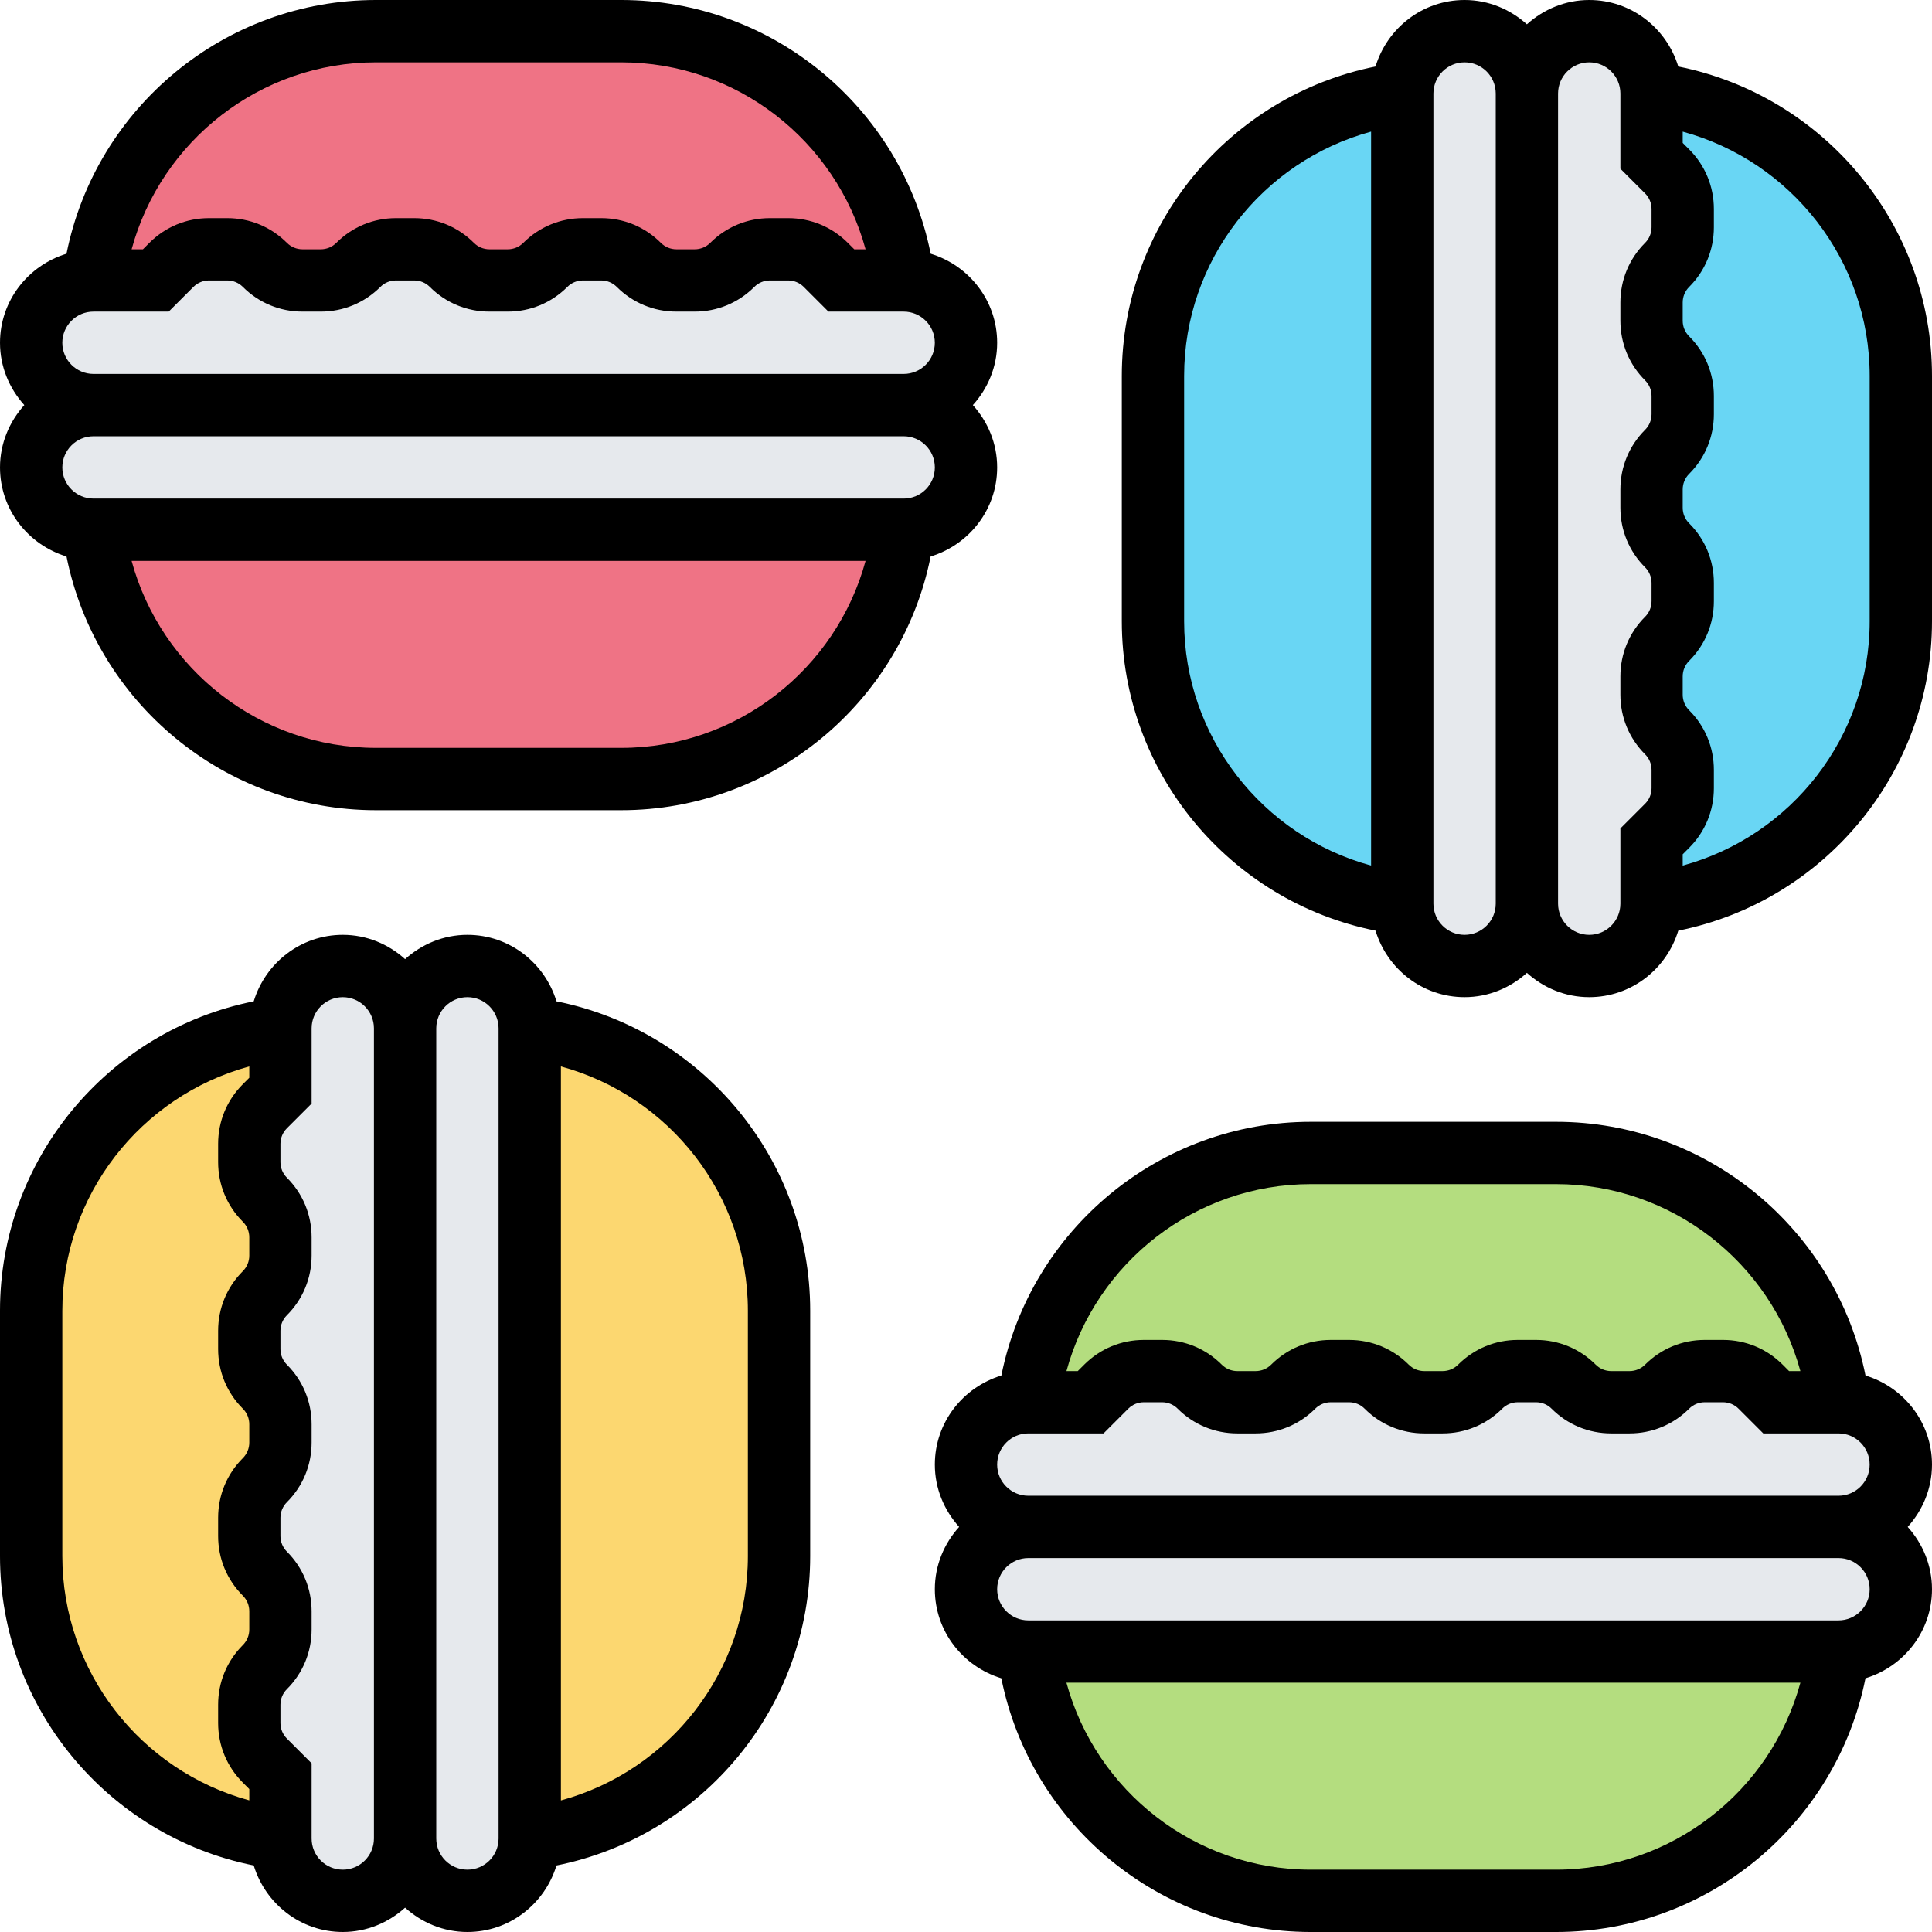 <svg height="496pt" viewBox="0 0 496 496" width="496pt" xmlns="http://www.w3.org/2000/svg"><g fill="#e6e9ed"><path d="m472 360c8.801 0 16 7.199 16 16 0 4.398-1.762 8.398-4.719 11.281-2.883 2.957-6.883 4.719-11.281 4.719h-208c-8.801 0-16-7.199-16-16 0-4.398 1.762-8.398 4.719-11.281 2.883-2.957 6.883-4.719 11.281-4.719h16l4-4c2.559-2.559 6-4 9.68-4h4.641c3.68 0 7.121 1.441 9.68 4s6 4 9.68 4h4.641c3.68 0 7.121-1.441 9.68-4s6-4 9.68-4h4.641c3.68 0 7.121 1.441 9.68 4s6 4 9.68 4h4.641c3.68 0 7.121-1.441 9.68-4s6-4 9.68-4h4.641c3.68 0 7.121 1.441 9.68 4s6 4 9.68 4h4.641c3.68 0 7.121-1.441 9.68-4s6-4 9.68-4h4.641c3.68 0 7.121 1.441 9.68 4l4 4zm0 0"/><path d="m472 392c8.801 0 16 7.199 16 16 0 4.398-1.762 8.398-4.719 11.281-2.883 2.957-6.883 4.719-11.281 4.719h-208c-8.801 0-16-7.199-16-16 0-4.398 1.762-8.398 4.719-11.281 2.883-2.957 6.883-4.719 11.281-4.719zm0 0"/><path d="m131.281 252.719c2.957 2.883 4.719 6.883 4.719 11.281v208c0 8.801-7.199 16-16 16-4.398 0-8.398-1.762-11.281-4.719-2.957-2.883-4.719-6.883-4.719-11.281v-208c0-8.801 7.199-16 16-16 4.398 0 8.398 1.762 11.281 4.719zm0 0"/><path d="m104 264v208c0 8.801-7.199 16-16 16-4.398 0-8.398-1.762-11.281-4.719-2.957-2.883-4.719-6.883-4.719-11.281v-16l-4-4c-2.559-2.559-4-6-4-9.68v-4.641c0-3.68 1.441-7.121 4-9.68s4-6 4-9.68v-4.641c0-3.68-1.441-7.121-4-9.68s-4-6-4-9.68v-4.641c0-3.68 1.441-7.121 4-9.68s4-6 4-9.68v-4.641c0-3.68-1.441-7.121-4-9.68s-4-6-4-9.68v-4.641c0-3.68 1.441-7.121 4-9.68s4-6 4-9.68v-4.641c0-3.68-1.441-7.121-4-9.68s-4-6-4-9.68v-4.641c0-3.68 1.441-7.121 4-9.68l4-4v-16c0-8.801 7.199-16 16-16 4.398 0 8.398 1.762 11.281 4.719 2.957 2.883 4.719 6.883 4.719 11.281zm0 0"/><path d="m428 140c2.559 2.559 4 6 4 9.68v4.641c0 3.68-1.441 7.121-4 9.68s-4 6-4 9.68v4.641c0 3.68 1.441 7.121 4 9.68s4 6 4 9.68v4.641c0 3.68-1.441 7.121-4 9.68l-4 4v16c0 4.398-1.762 8.398-4.719 11.281-2.883 2.957-6.883 4.719-11.281 4.719-8.801 0-16-7.199-16-16v-208c0-4.398 1.762-8.398 4.719-11.281 2.883-2.957 6.883-4.719 11.281-4.719 8.801 0 16 7.199 16 16v16l4 4c2.559 2.559 4 6 4 9.68v4.641c0 3.68-1.441 7.121-4 9.68s-4 6-4 9.68v4.641c0 3.68 1.441 7.121 4 9.68s4 6 4 9.68v4.641c0 3.68-1.441 7.121-4 9.68s-4 6-4 9.68v4.641c0 3.68 1.441 7.121 4 9.68zm0 0"/><path d="m392 24v208c0 4.398-1.762 8.398-4.719 11.281-2.883 2.957-6.883 4.719-11.281 4.719-8.801 0-16-7.199-16-16v-208c0-4.398 1.762-8.398 4.719-11.281 2.883-2.957 6.883-4.719 11.281-4.719 8.801 0 16 7.199 16 16zm0 0"/><path d="m232 72c8.801 0 16 7.199 16 16 0 4.398-1.762 8.398-4.719 11.281-2.883 2.957-6.883 4.719-11.281 4.719h-208c-8.801 0-16-7.199-16-16 0-4.398 1.762-8.398 4.719-11.281 2.883-2.957 6.883-4.719 11.281-4.719h16l4-4c2.559-2.559 6-4 9.68-4h4.641c3.68 0 7.121 1.441 9.68 4s6 4 9.68 4h4.641c3.68 0 7.121-1.441 9.68-4s6-4 9.68-4h4.641c3.68 0 7.121 1.441 9.68 4s6 4 9.68 4h4.641c3.68 0 7.121-1.441 9.68-4s6-4 9.68-4h4.641c3.68 0 7.121 1.441 9.68 4s6 4 9.68 4h4.641c3.68 0 7.121-1.441 9.68-4s6-4 9.68-4h4.641c3.68 0 7.121 1.441 9.68 4l4 4zm0 0"/><path d="m232 104c8.801 0 16 7.199 16 16 0 4.398-1.762 8.398-4.719 11.281-2.883 2.957-6.883 4.719-11.281 4.719h-208c-8.801 0-16-7.199-16-16 0-4.398 1.762-8.398 4.719-11.281 2.883-2.957 6.883-4.719 11.281-4.719zm0 0"/></g><path d="m424 24c36.559 4.559 64 35.68 64 72.48v63.039c0 36.801-27.441 67.922-64 72.48v-16l4-4c2.559-2.559 4-6 4-9.68v-4.641c0-3.68-1.441-7.121-4-9.68s-4-6-4-9.68v-4.641c0-3.68 1.441-7.121 4-9.68s4-6 4-9.68v-4.641c0-3.68-1.441-7.121-4-9.68s-4-6-4-9.68v-4.641c0-3.68 1.441-7.121 4-9.68s4-6 4-9.68v-4.641c0-3.68-1.441-7.121-4-9.68s-4-6-4-9.68v-4.641c0-3.68 1.441-7.121 4-9.68s4-6 4-9.68v-4.641c0-3.68-1.441-7.121-4-9.68l-4-4zm0 0" fill="#69d6f4"/><path d="m360 24v208c-36.559-4.559-64-35.68-64-72.48v-63.039c0-36.801 27.441-67.922 64-72.48zm0 0" fill="#69d6f4"/><path d="m264 424h208c-4.559 36.559-35.68 64-72.48 64h-63.039c-36.801 0-67.922-27.441-72.48-64zm0 0" fill="#b4dd7f"/><path d="m399.52 296c36.801 0 67.922 27.441 72.48 64h-16l-4-4c-2.559-2.559-6-4-9.68-4h-4.641c-3.68 0-7.121 1.441-9.68 4s-6 4-9.68 4h-4.641c-3.68 0-7.121-1.441-9.68-4s-6-4-9.68-4h-4.641c-3.68 0-7.121 1.441-9.68 4s-6 4-9.68 4h-4.641c-3.68 0-7.121-1.441-9.68-4s-6-4-9.68-4h-4.641c-3.68 0-7.121 1.441-9.68 4s-6 4-9.68 4h-4.641c-3.68 0-7.121-1.441-9.68-4s-6-4-9.68-4h-4.641c-3.68 0-7.121 1.441-9.68 4l-4 4h-16c4.559-36.559 35.68-64 72.48-64zm0 0" fill="#b4dd7f"/><path d="m200 336.48v63.039c0 36.801-27.441 67.922-64 72.48v-208c36.559 4.559 64 35.68 64 72.48zm0 0" fill="#fcd770"/><path d="m68 308c2.559 2.559 4 6 4 9.68v4.641c0 3.68-1.441 7.121-4 9.68s-4 6-4 9.68v4.641c0 3.68 1.441 7.121 4 9.68s4 6 4 9.68v4.641c0 3.68-1.441 7.121-4 9.68s-4 6-4 9.68v4.641c0 3.68 1.441 7.121 4 9.68s4 6 4 9.68v4.641c0 3.68-1.441 7.121-4 9.68s-4 6-4 9.68v4.641c0 3.68 1.441 7.121 4 9.68l4 4v16c-36.559-4.559-64-35.68-64-72.48v-63.039c0-36.801 27.441-67.922 64-72.48v16l-4 4c-2.559 2.559-4 6-4 9.68v4.641c0 3.68 1.441 7.121 4 9.68zm0 0" fill="#fcd770"/><path d="m24 136h208c-4.559 36.559-35.68 64-72.48 64h-63.039c-36.801 0-67.922-27.441-72.48-64zm0 0" fill="#ef7385"/><path d="m159.52 8c36.801 0 67.922 27.441 72.48 64h-16l-4-4c-2.559-2.559-6-4-9.68-4h-4.641c-3.68 0-7.121 1.441-9.68 4s-6 4-9.68 4h-4.641c-3.68 0-7.121-1.441-9.68-4s-6-4-9.68-4h-4.641c-3.68 0-7.121 1.441-9.68 4s-6 4-9.68 4h-4.641c-3.68 0-7.121-1.441-9.68-4s-6-4-9.68-4h-4.641c-3.68 0-7.121 1.441-9.68 4s-6 4-9.68 4h-4.641c-3.68 0-7.121-1.441-9.68-4s-6-4-9.68-4h-4.641c-3.68 0-7.121 1.441-9.68 4l-4 4h-16c4.559-36.559 35.68-64 72.48-64zm0 0" fill="#ef7385"/><path d="m256 120c0-6.168-2.406-11.742-6.238-16 3.84-4.258 6.238-9.832 6.238-16 0-10.809-7.23-19.863-17.07-22.863-7.523-37.52-40.633-65.137-79.426-65.137h-63c-38.801 0-71.91 27.625-79.434 65.137-9.84 3-17.07 12.055-17.07 22.863 0 6.168 2.406 11.742 6.238 16-3.832 4.258-6.238 9.832-6.238 16 0 10.809 7.23 19.863 17.07 22.863 7.523 37.512 40.633 65.137 79.426 65.137h63c38.793 0 71.902-27.625 79.426-65.137 9.848-3 17.078-12.055 17.078-22.863zm-159.504-104h63c29.633 0 55.121 20.098 62.719 48h-2.902l-1.656-1.656c-4.098-4.098-9.527-6.344-15.312-6.344h-4.688c-5.785 0-11.215 2.246-15.312 6.344-1.07 1.07-2.496 1.656-4 1.656h-4.688c-1.504 0-2.93-.586-4-1.656-4.098-4.098-9.527-6.344-15.312-6.344h-4.688c-5.785 0-11.215 2.246-15.312 6.344-1.07 1.07-2.496 1.656-4 1.656h-4.688c-1.504 0-2.93-.586-4-1.656-4.098-4.098-9.527-6.344-15.312-6.344h-4.688c-5.785 0-11.215 2.246-15.312 6.344-1.07 1.07-2.496 1.656-4 1.656h-4.688c-1.504 0-2.93-.586-4-1.656-4.098-4.098-9.527-6.344-15.312-6.344h-4.688c-5.785 0-11.215 2.246-15.312 6.344l-1.656 1.656h-2.902c7.59-27.902 33.078-48 62.711-48zm-72.496 64h19.312l6.344-6.344c1.07-1.07 2.496-1.656 4-1.656h4.688c1.504 0 2.93.586 4 1.656 4.098 4.098 9.527 6.344 15.312 6.344h4.688c5.785 0 11.215-2.246 15.312-6.344 1.07-1.07 2.496-1.656 4-1.656h4.688c1.504 0 2.93.586 4 1.656 4.098 4.098 9.527 6.344 15.312 6.344h4.688c5.785 0 11.215-2.246 15.312-6.344 1.07-1.07 2.496-1.656 4-1.656h4.688c1.504 0 2.93.586 4 1.656 4.098 4.098 9.527 6.344 15.312 6.344h4.688c5.785 0 11.215-2.246 15.312-6.344 1.07-1.07 2.496-1.656 4-1.656h4.688c1.504 0 2.93.586 4 1.656l6.344 6.344h19.312c4.414 0 8 3.586 8 8s-3.586 8-8 8h-208c-4.414 0-8-3.586-8-8s3.586-8 8-8zm0 32h208c4.414 0 8 3.586 8 8s-3.586 8-8 8h-208c-4.414 0-8-3.586-8-8s3.586-8 8-8zm135.504 80h-63c-29.633 0-55.121-20.098-62.719-48h188.43c-7.59 27.902-33.078 48-62.711 48zm0 0"/><path d="m478.93 353.137c-7.523-37.52-40.633-65.137-79.426-65.137h-63c-38.793 0-71.902 27.625-79.426 65.137-9.848 3-17.078 12.055-17.078 22.863 0 6.168 2.406 11.742 6.238 16-3.84 4.258-6.238 9.832-6.238 16 0 10.809 7.23 19.863 17.07 22.863 7.523 37.52 40.633 65.137 79.426 65.137h63c38.793 0 71.902-27.625 79.426-65.137 9.848-3 17.078-12.055 17.078-22.863 0-6.168-2.406-11.742-6.238-16 3.84-4.258 6.238-9.832 6.238-16 0-10.809-7.23-19.863-17.07-22.863zm-142.434-49.137h63c29.633 0 55.121 20.098 62.719 48h-2.902l-1.656-1.656c-4.098-4.098-9.527-6.344-15.312-6.344h-4.688c-5.785 0-11.215 2.246-15.312 6.344-1.07 1.07-2.496 1.656-4 1.656h-4.688c-1.504 0-2.93-.586-4-1.656-4.098-4.098-9.527-6.344-15.312-6.344h-4.688c-5.785 0-11.215 2.246-15.312 6.344-1.07 1.07-2.496 1.656-4 1.656h-4.688c-1.504 0-2.93-.586-4-1.656-4.098-4.098-9.527-6.344-15.312-6.344h-4.688c-5.785 0-11.215 2.246-15.312 6.344-1.07 1.07-2.496 1.656-4 1.656h-4.688c-1.504 0-2.93-.586-4-1.656-4.098-4.098-9.527-6.344-15.312-6.344h-4.688c-5.785 0-11.215 2.246-15.312 6.344l-1.656 1.656h-2.902c7.59-27.902 33.078-48 62.711-48zm-72.496 64h19.312l6.344-6.344c1.07-1.07 2.496-1.656 4-1.656h4.688c1.504 0 2.93.586 4 1.656 4.098 4.098 9.527 6.344 15.312 6.344h4.688c5.785 0 11.215-2.246 15.312-6.344 1.07-1.07 2.496-1.656 4-1.656h4.688c1.504 0 2.93.586 4 1.656 4.098 4.098 9.527 6.344 15.312 6.344h4.688c5.785 0 11.215-2.246 15.312-6.344 1.07-1.07 2.496-1.656 4-1.656h4.688c1.504 0 2.93.586 4 1.656 4.098 4.098 9.527 6.344 15.312 6.344h4.688c5.785 0 11.215-2.246 15.312-6.344 1.07-1.07 2.496-1.656 4-1.656h4.688c1.504 0 2.93.586 4 1.656l6.344 6.344h19.312c4.414 0 8 3.586 8 8s-3.586 8-8 8h-208c-4.414 0-8-3.586-8-8s3.586-8 8-8zm135.504 112h-63c-29.633 0-55.121-20.098-62.719-48h188.43c-7.59 27.902-33.078 48-62.711 48zm72.496-64h-208c-4.414 0-8-3.586-8-8s3.586-8 8-8h208c4.414 0 8 3.586 8 8s-3.586 8-8 8zm0 0"/><path d="m142.863 257.07c-3-9.84-12.055-17.07-22.863-17.07-6.168 0-11.742 2.406-16 6.238-4.258-3.84-9.832-6.238-16-6.238-10.809 0-19.863 7.23-22.863 17.07-37.512 7.523-65.137 40.633-65.137 79.426v63c0 38.793 27.625 71.902 65.137 79.426 3 9.848 12.055 17.078 22.863 17.078 6.168 0 11.742-2.406 16-6.238 4.258 3.84 9.832 6.238 16 6.238 10.809 0 19.863-7.23 22.863-17.07 37.52-7.523 65.137-40.633 65.137-79.426v-63c0-38.801-27.617-71.91-65.137-79.434zm-126.863 142.434v-63c0-29.633 20.098-55.121 48-62.719v2.902l-1.656 1.656c-4.098 4.098-6.344 9.527-6.344 15.312v4.688c0 5.785 2.246 11.215 6.344 15.312 1.07 1.07 1.656 2.496 1.656 4v4.688c0 1.504-.586 2.93-1.656 4-4.098 4.098-6.344 9.527-6.344 15.312v4.688c0 5.785 2.246 11.215 6.344 15.312 1.07 1.07 1.656 2.496 1.656 4v4.688c0 1.504-.586 2.93-1.656 4-4.098 4.098-6.344 9.527-6.344 15.312v4.688c0 5.785 2.246 11.215 6.344 15.312 1.07 1.07 1.656 2.496 1.656 4v4.688c0 1.504-.586 2.93-1.656 4-4.098 4.098-6.344 9.527-6.344 15.312v4.688c0 5.785 2.246 11.215 6.344 15.312l1.656 1.656v2.902c-27.902-7.59-48-33.078-48-62.711zm72 80.496c-4.414 0-8-3.586-8-8v-19.312l-6.344-6.344c-1.07-1.07-1.656-2.496-1.656-4v-4.688c0-1.504.586-2.93 1.656-4 4.098-4.098 6.344-9.527 6.344-15.312v-4.688c0-5.785-2.246-11.215-6.344-15.312-1.07-1.07-1.656-2.496-1.656-4v-4.688c0-1.504.586-2.93 1.656-4 4.098-4.098 6.344-9.527 6.344-15.312v-4.688c0-5.785-2.246-11.215-6.344-15.312-1.07-1.07-1.656-2.496-1.656-4v-4.688c0-1.504.586-2.93 1.656-4 4.098-4.098 6.344-9.527 6.344-15.312v-4.688c0-5.785-2.246-11.215-6.344-15.312-1.07-1.07-1.656-2.496-1.656-4v-4.688c0-1.504.586-2.93 1.656-4l6.344-6.344v-19.312c0-4.414 3.586-8 8-8s8 3.586 8 8v208c0 4.414-3.586 8-8 8zm40-8c0 4.414-3.586 8-8 8s-8-3.586-8-8v-208c0-4.414 3.586-8 8-8s8 3.586 8 8zm64-72.496c0 29.633-20.098 55.121-48 62.719v-188.438c27.902 7.59 48 33.078 48 62.719zm0 0"/><path d="m430.863 17.07c-3-9.84-12.055-17.07-22.863-17.07-6.168 0-11.742 2.406-16 6.238-4.258-3.832-9.832-6.238-16-6.238-10.809 0-19.863 7.23-22.863 17.07-37.512 7.523-65.137 40.633-65.137 79.426v63c0 38.793 27.625 71.902 65.137 79.426 3 9.848 12.055 17.078 22.863 17.078 6.168 0 11.742-2.406 16-6.238 4.258 3.84 9.832 6.238 16 6.238 10.809 0 19.863-7.23 22.863-17.07 37.52-7.523 65.137-40.633 65.137-79.426v-63c0-38.801-27.617-71.91-65.137-79.434zm-126.863 142.434v-63c0-29.633 20.098-55.121 48-62.719v188.43c-27.902-7.59-48-33.078-48-62.711zm72 80.496c-4.414 0-8-3.586-8-8v-208c0-4.414 3.586-8 8-8s8 3.586 8 8v208c0 4.414-3.586 8-8 8zm40-27.312v19.312c0 4.414-3.586 8-8 8s-8-3.586-8-8v-208c0-4.414 3.586-8 8-8s8 3.586 8 8v19.312l6.344 6.344c1.07 1.07 1.656 2.496 1.656 4v4.688c0 1.504-.586 2.93-1.656 4-4.098 4.098-6.344 9.527-6.344 15.312v4.688c0 5.785 2.246 11.215 6.344 15.312 1.07 1.07 1.656 2.496 1.656 4v4.688c0 1.504-.586 2.93-1.656 4-4.098 4.098-6.344 9.527-6.344 15.312v4.688c0 5.785 2.246 11.215 6.344 15.312 1.07 1.07 1.656 2.496 1.656 4v4.688c0 1.504-.586 2.93-1.656 4-4.098 4.098-6.344 9.527-6.344 15.312v4.688c0 5.785 2.246 11.215 6.344 15.312 1.07 1.07 1.656 2.496 1.656 4v4.688c0 1.504-.586 2.93-1.656 4zm64-53.184c0 29.633-20.098 55.121-48 62.719v-2.902l1.656-1.656c4.098-4.105 6.344-9.535 6.344-15.32v-4.688c0-5.785-2.246-11.215-6.344-15.312-1.07-1.07-1.656-2.496-1.656-4v-4.688c0-1.504.586-2.93 1.656-4 4.098-4.098 6.344-9.527 6.344-15.312v-4.688c0-5.785-2.246-11.215-6.344-15.312-1.07-1.07-1.656-2.496-1.656-4v-4.688c0-1.504.586-2.93 1.656-4 4.098-4.098 6.344-9.527 6.344-15.312v-4.688c0-5.785-2.246-11.215-6.344-15.312-1.07-1.07-1.656-2.496-1.656-4v-4.688c0-1.504.586-2.93 1.656-4 4.098-4.098 6.344-9.527 6.344-15.312v-4.688c0-5.785-2.246-11.215-6.344-15.312l-1.656-1.656v-2.902c27.902 7.59 48 33.078 48 62.719zm0 0"/></svg>